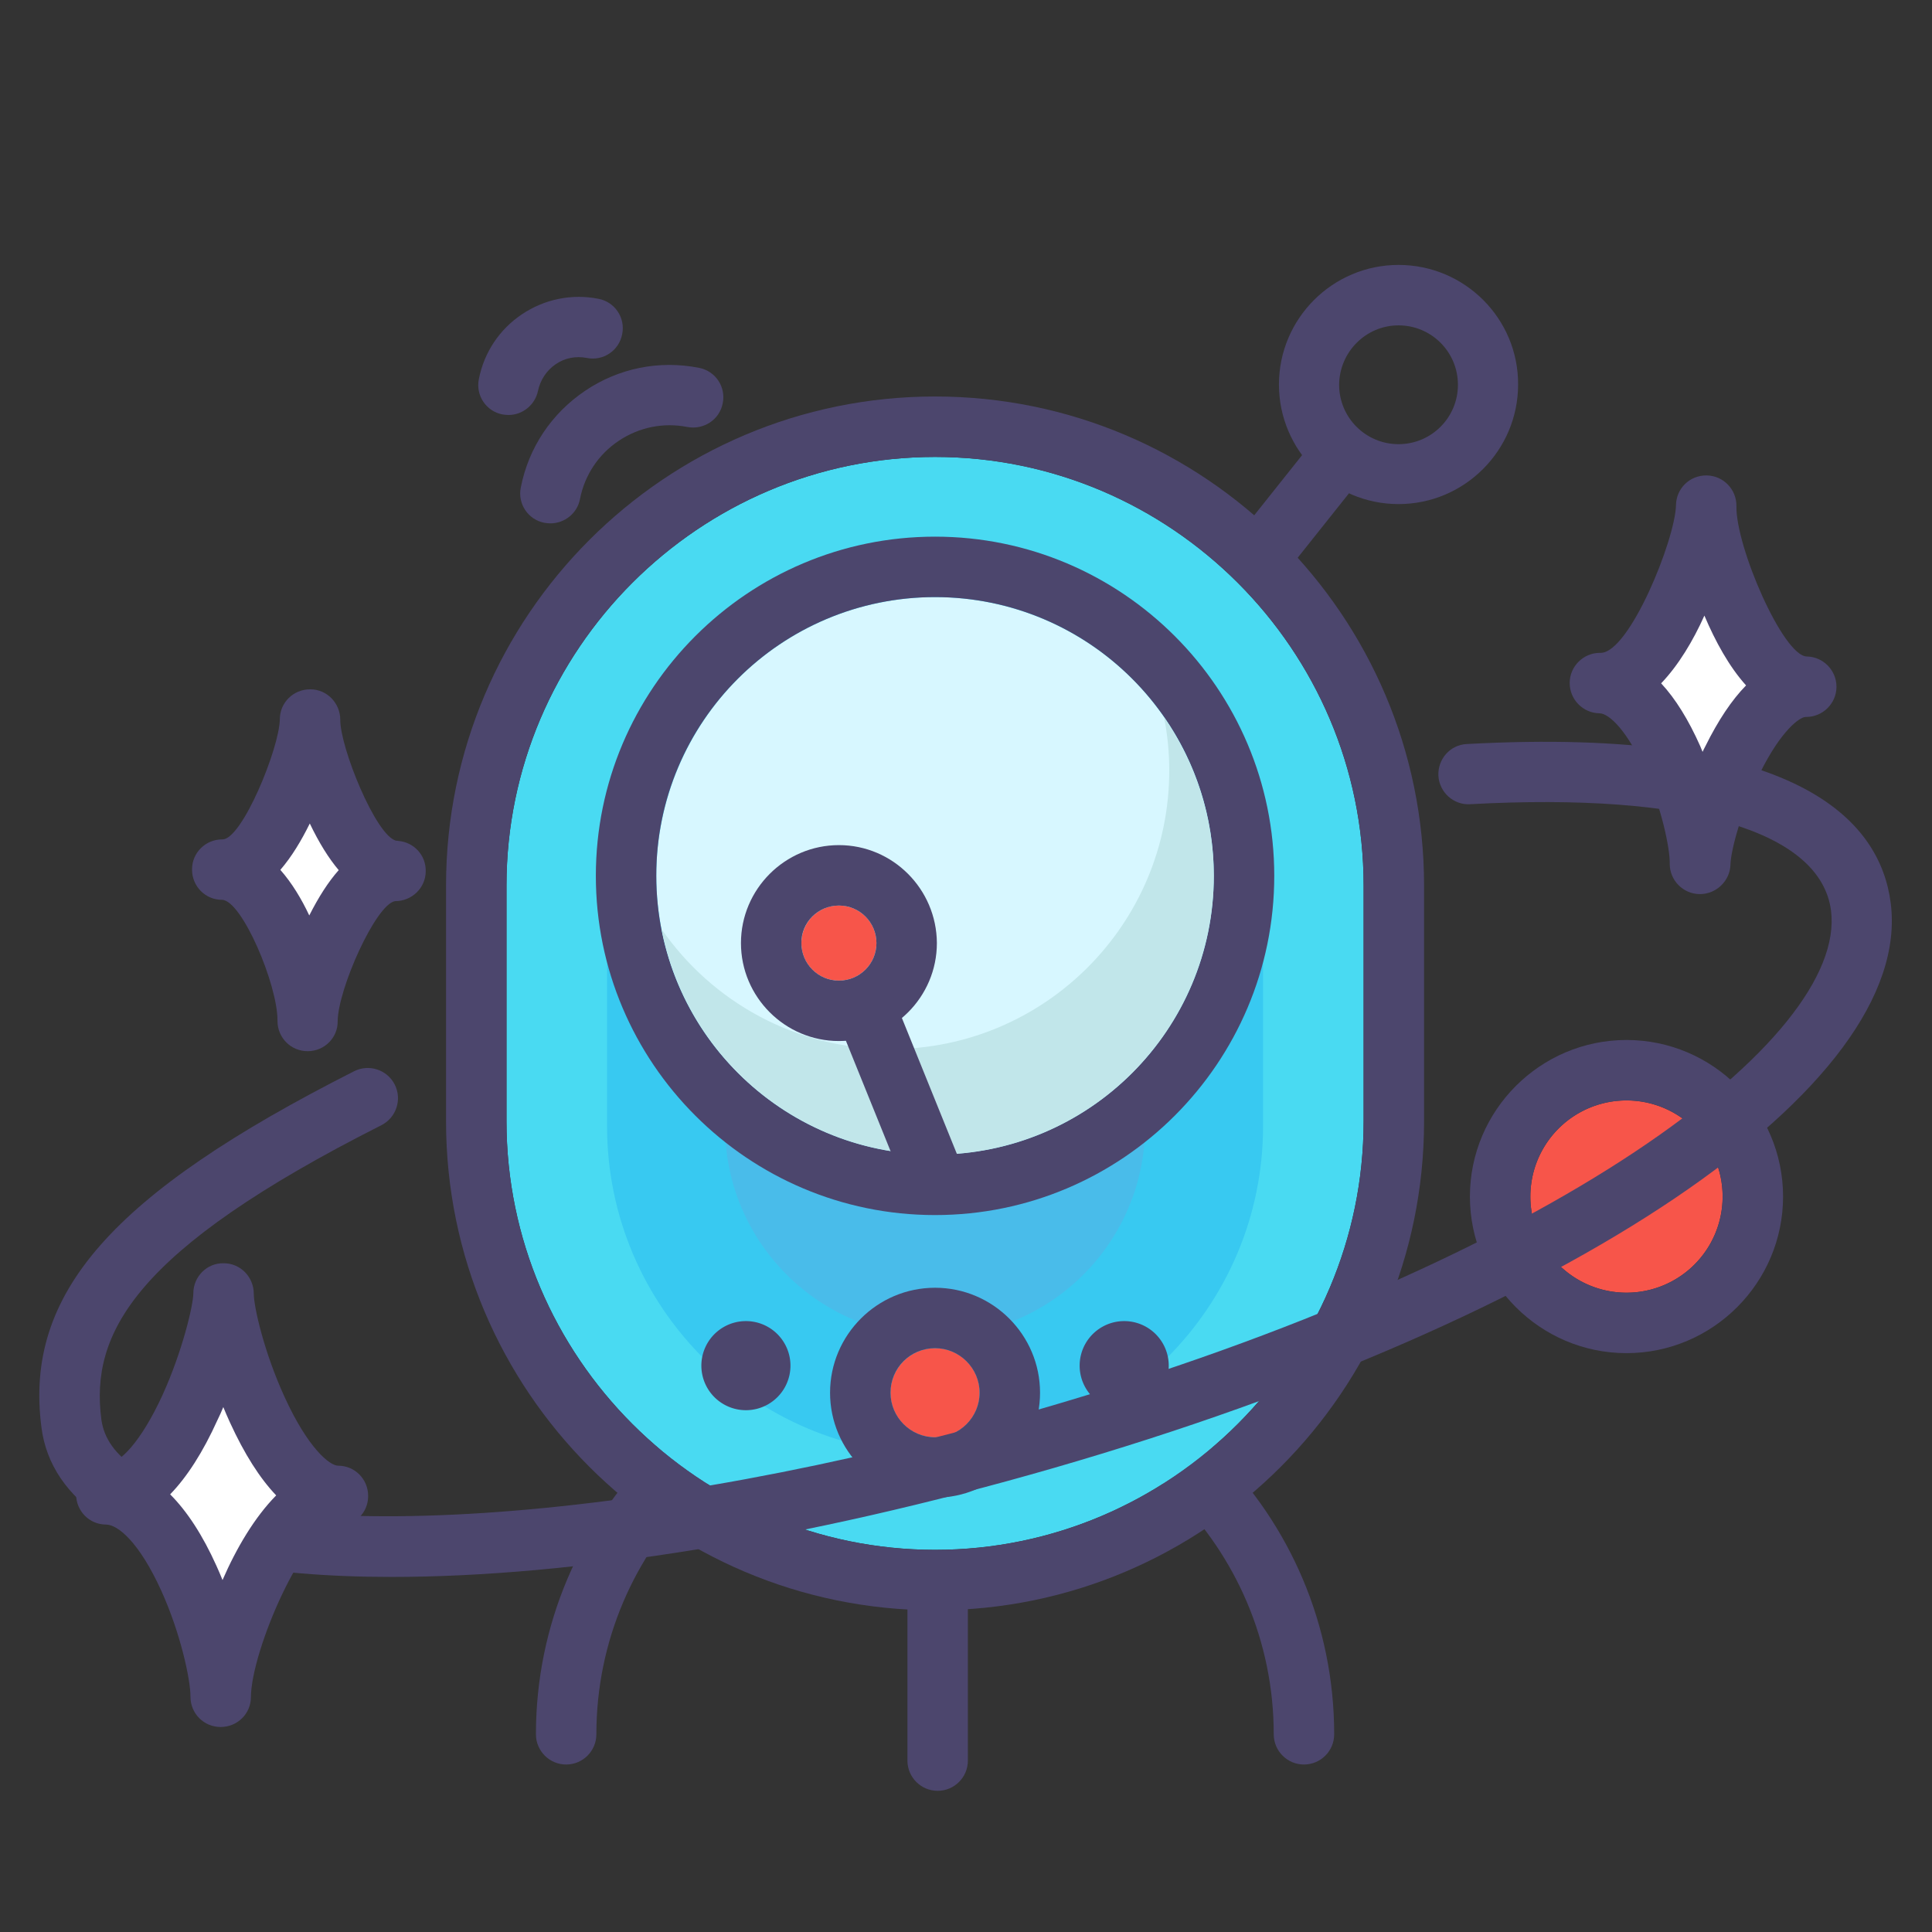 <?xml version="1.0" standalone="no"?><!DOCTYPE svg PUBLIC "-//W3C//DTD SVG 1.1//EN" "http://www.w3.org/Graphics/SVG/1.1/DTD/svg11.dtd"><svg t="1649680845752" class="icon" viewBox="0 0 1024 1024" version="1.1" xmlns="http://www.w3.org/2000/svg" p-id="96416" xmlns:xlink="http://www.w3.org/1999/xlink" width="200" height="200"><rect x="0" y="0" width="1024" height="1024" fill="#333333" stroke="none"/><defs><style type="text/css">@font-face { font-family: "feedback-iconfont"; src: url("//at.alicdn.com/t/font_1031158_u69w8yhxdu.woff2?t=1630033759944") format("woff2"), url("//at.alicdn.com/t/font_1031158_u69w8yhxdu.woff?t=1630033759944") format("woff"), url("//at.alicdn.com/t/font_1031158_u69w8yhxdu.ttf?t=1630033759944") format("truetype"); }
</style></defs><path d="M691.125 935.228c-8.837 0-16.018-7.18-16.018-16.018 0-99.006-80.503-179.509-179.509-179.509s-179.509 80.503-179.509 179.509c0 8.837-7.18 16.018-16.018 16.018-8.837 0-16.018-7.18-16.018-16.018 0-116.681 94.864-211.545 211.545-211.545s211.545 94.864 211.545 211.545c0 8.837-7.18 16.018-16.018 16.018z" fill="#4C466D" p-id="96417"></path><path d="M495.598 821.446c-124.966 0-227.148-102.182-227.148-227.148v-124.966c0-124.966 102.182-227.148 227.148-227.148s227.148 102.182 227.148 227.148v124.966c0 124.966-102.182 227.148-227.148 227.148z" fill="#49DAF2" p-id="96418"></path><path d="M495.598 242.184c124.966 0 227.148 102.182 227.148 227.148v124.966c0 124.966-102.182 227.148-227.148 227.148s-227.148-102.182-227.148-227.148v-124.966c0-124.966 102.182-227.148 227.148-227.148m0-32.036c-142.917 0-259.184 116.267-259.184 259.184v124.966c0 142.917 116.267 259.184 259.184 259.184s259.184-116.267 259.184-259.184v-124.966c0-142.917-116.267-259.184-259.184-259.184z" fill="#4C466D" p-id="96419"></path><path d="M495.598 770.77c-95.83 0-173.848-78.018-173.848-173.848v-130.075c0-95.83 78.018-173.848 173.848-173.848s173.848 78.018 173.848 173.848v130.075c0 95.83-78.018 173.848-173.848 173.848z" fill="#38C9F1" p-id="96420"></path><path d="M495.598 708.217c-61.309 0-111.296-49.848-111.296-111.296v-130.075c0-61.309 49.848-111.296 111.296-111.296s111.296 49.848 111.296 111.296v130.075c0 61.309-49.986 111.296-111.296 111.296z" fill="#49BCEA" p-id="96421"></path><path d="M741.25 172.451c17.399 0 31.483 14.085 31.483 31.483 0 17.399-14.085 31.483-31.483 31.483-17.399 0-31.483-14.085-31.483-31.483 0.138-17.399 14.223-31.483 31.483-31.483m0-32.036c-34.935 0-63.381 28.445-63.381 63.381 0 34.935 28.445 63.381 63.381 63.381 34.935 0 63.381-28.445 63.381-63.381 0.138-34.935-28.307-63.381-63.381-63.381z" fill="#4C466D" p-id="96422"></path><path d="M495.598 738.182m-23.612 0a23.612 23.612 0 1 0 47.225 0 23.612 23.612 0 1 0-47.225 0Z" fill="#F7554A" p-id="96423"></path><path d="M495.598 714.569c12.98 0 23.612 10.632 23.612 23.612 0 12.98-10.632 23.612-23.612 23.612-12.98 0-23.612-10.632-23.612-23.612 0-13.118 10.494-23.612 23.612-23.612m0-32.036c-30.655 0-55.648 24.993-55.648 55.648 0 30.655 24.993 55.648 55.648 55.648S551.246 768.836 551.246 738.182c0-30.655-24.993-55.648-55.648-55.648z" fill="#4C466D" p-id="96424"></path><path d="M395.349 723.821m-23.612 0a23.612 23.612 0 1 0 47.225 0 23.612 23.612 0 1 0-47.225 0Z" fill="#4C466D" p-id="96425"></path><path d="M595.847 723.821m-23.612 0a23.612 23.612 0 1 0 47.225 0 23.612 23.612 0 1 0-47.225 0Z" fill="#4C466D" p-id="96426"></path><path d="M904.189 268.005c-0.276 16.708-24.579 94.588-56.2 94.035 31.621 0.552 53.3 74.013 53.024 95.968 0.414-21.817 26.926-94.588 56.2-94.035-29.274-0.552-53.3-76.637-53.024-95.968z" fill="#FFFFFF" p-id="96427"></path><path d="M901.013 473.889h-0.276c-8.699-0.138-15.742-7.318-15.742-16.018v-0.276c0.138-7.871-4.281-29.274-13.118-49.158-9.114-20.713-18.918-30.378-24.165-30.378-8.699-0.138-15.742-7.318-15.742-16.018v-0.276c0.138-8.699 7.318-15.742 16.018-15.742h0.414c15.189 0 39.492-59.928 39.906-78.294 0.138-8.837 7.318-15.88 16.294-15.742 8.837 0.138 15.88 7.457 15.742 16.294-0.414 21.403 24.717 79.398 37.283 79.675 8.699 0.138 15.742 7.318 15.742 16.018v0.276c-0.138 8.699-7.318 15.742-16.018 15.742h-0.276c-3.176 0-13.118 7.18-24.303 29.826-9.942 20.16-15.465 41.149-15.604 48.606-0.276 8.423-7.457 15.465-16.156 15.465z m-20.575-111.71c7.595 8.147 14.499 19.332 20.713 33.278 0.414 0.967 0.829 1.933 1.243 3.038 0.552-1.105 0.967-2.071 1.519-3.038 6.766-13.67 13.946-24.441 21.541-32.174-8.975-9.942-16.294-23.336-22.093-37.007-5.938 13.256-13.67 26.236-22.922 35.902z" fill="#4C466D" p-id="96428"></path><path d="M164.196 381.511c-0.138 13.946-19.884 79.675-46.396 79.536 26.65 0.138 45.43 61.862 45.292 80.089 0.138-18.365 21.817-79.675 46.396-79.536-24.441-0.138-45.43-63.795-45.292-80.089z" fill="#FFFFFF" p-id="96429"></path><path d="M163.092 557.153c-8.975 0-16.018-7.18-16.018-16.018v-0.138c0.138-19.056-18.918-63.933-29.412-64.071-8.837 0-15.88-7.18-15.88-16.018v-0.138c0-8.837 7.18-15.88 16.018-15.88h0.138c10.356 0 30.102-48.191 30.378-63.657 0-8.837 7.18-15.88 16.018-15.88h0.138c8.837 0 15.88 7.318 15.88 16.156-0.138 14.499 18.779 61.309 29.55 64.071 0.414 0 0.829 0 1.243 0.138 8.285 0.69 14.637 7.595 14.499 16.018 0 8.837-7.318 15.88-16.156 15.88h-0.138c-10.218 1.795-30.24 46.672-30.378 63.657 0.138 8.699-7.042 15.88-15.88 15.88z m-14.499-96.107c6.076 6.904 11.185 15.327 15.327 24.165 4.971-9.804 10.08-17.813 15.604-24.027-5.385-6.352-10.494-14.637-15.327-24.717-4.419 8.975-9.528 17.537-15.604 24.579z" fill="#4C466D" p-id="96430"></path><path d="M495.598 464.223m-147.75 0a147.75 147.75 0 1 0 295.5 0 147.75 147.75 0 1 0-295.5 0Z" fill="#D7F7FF" p-id="96431"></path><path d="M495.598 316.473c81.608 0 147.75 66.142 147.75 147.75s-66.142 147.75-147.75 147.75-147.75-66.142-147.75-147.75c-0.138-81.608 66.142-147.75 147.75-147.75m0-32.036c-99.144 0-179.785 80.641-179.785 179.785s80.641 179.785 179.785 179.785 179.785-80.641 179.785-179.785-80.641-179.785-179.785-179.785z" fill="#4C466D" p-id="96432"></path><path d="M862.073 634.204m-50.953 0a50.953 50.953 0 1 0 101.906 0 50.953 50.953 0 1 0-101.906 0Z" fill="#F7554A" p-id="96433"></path><path d="M862.073 583.251c28.169 0 50.953 22.784 50.953 50.953s-22.784 50.953-50.953 50.953-50.953-22.784-50.953-50.953 22.784-50.953 50.953-50.953m0-32.036c-45.706 0-82.989 37.283-82.989 82.989s37.283 82.989 82.989 82.989 82.989-37.283 82.989-82.989-37.283-82.989-82.989-82.989z" fill="#4C466D" p-id="96434"></path><path d="M616.974 380.13c1.795 9.114 2.762 18.503 2.762 28.169 0 81.608-66.142 147.75-147.75 147.75-50.263 0-94.726-25.131-121.376-63.657 13.118 68.075 73.046 119.581 144.988 119.581 81.608 0 147.75-66.142 147.75-147.75 0-31.207-9.804-60.205-26.374-84.093z" fill="#C1E6EA" p-id="96435"></path><path d="M207.693 835.807c-68.075 0-121.514-10.08-152.721-30.517-19.332-12.704-30.517-29.136-33.002-48.744-9.252-70.837 37.283-123.723 165.701-188.761 7.871-4.004 17.537-0.829 21.541 7.042 4.004 7.871 0.829 17.537-7.042 21.541-131.456 66.418-154.378 110.467-148.44 156.035 1.381 10.08 7.457 18.641 18.779 26.098 65.452 42.944 266.088 29.826 477.219-31.207 274.511-79.26 429.441-196.908 420.742-264.707-5.523-42.116-75.118-62.69-191.246-56.338-8.699 0.552-16.294-6.214-16.846-15.051-0.414-8.837 6.214-16.432 15.051-16.846 175.367-9.528 219.001 40.459 224.663 84.093 12.704 97.349-169.843 220.52-443.664 299.642-131.87 38.111-255.594 57.719-350.734 57.719z" fill="#4C466D" p-id="96436"></path><path d="M118.491 685.71c-0.138 18.779-26.512 106.601-62.138 106.463 35.626 0.276 60.895 82.712 60.619 107.291 0.138-24.579 29.274-106.601 62.138-106.463-32.864-0.276-60.757-85.474-60.619-107.291z" fill="#FFFFFF" p-id="96437"></path><path d="M116.972 915.344c-8.975 0-16.018-7.18-16.018-16.018v-0.138c0-8.975-5.247-33.554-15.465-56.062-11.737-25.822-23.06-35.073-29.274-35.073-8.837 0-15.88-7.18-15.88-16.018v-0.138c0-8.837 7.18-15.88 16.018-15.88h0.138c6.49 0 18.089-11.323 29.688-36.73 10.494-23.06 16.294-47.639 16.294-53.853 0-8.837 7.318-16.156 16.156-15.88 8.837 0 15.88 7.318 15.88 16.156 0 6.766 5.385 30.931 16.432 54.957 12.151 26.512 23.612 36.178 28.307 36.178 8.837 0 15.88 7.18 15.88 16.018v0.138c0 8.837-7.18 15.88-16.018 15.88h-0.138c-17.261 0-45.844 66.004-45.982 90.583 0 8.837-7.18 15.88-16.018 15.88z m-26.788-123.309c8.975 8.975 17.261 21.679 24.579 37.973 1.105 2.486 2.209 4.971 3.176 7.457 7.318-16.846 16.984-33.278 28.445-44.877-8.699-9.114-16.846-21.955-24.441-38.525-1.243-2.762-2.486-5.523-3.59-8.285-0.967 2.347-1.933 4.557-3.038 6.766-7.733 17.122-16.156 30.24-25.131 39.492z" fill="#4C466D" p-id="96438"></path><path d="M444.645 499.849m-19.884 0a19.884 19.884 0 1 0 39.768 0 19.884 19.884 0 1 0-39.768 0Z" fill="#F7554A" p-id="96439"></path><path d="M444.645 479.964c11.047 0 19.884 8.975 19.884 19.884 0 11.047-8.975 19.884-19.884 19.884-11.047 0-19.884-8.975-19.884-19.884-0.138-10.909 8.837-19.884 19.884-19.884m0-32.036c-28.583 0-51.92 23.336-51.92 51.92 0 28.583 23.336 51.92 51.92 51.92 28.583 0 51.92-23.336 51.92-51.92-0.138-28.583-23.336-51.92-51.92-51.92z" fill="#4C466D" p-id="96440"></path><path d="M291.786 277.395c-0.967 0-2.071-0.138-3.176-0.276-8.699-1.657-14.361-10.08-12.566-18.779 4.143-21.127 16.294-39.216 34.107-51.229 17.813-12.013 39.216-16.294 60.343-12.151 8.699 1.657 14.361 10.08 12.566 18.779-1.657 8.699-10.08 14.223-18.779 12.566-12.704-2.486-25.546 0.138-36.316 7.318-10.771 7.18-18.089 18.227-20.575 30.931-1.381 7.457-8.147 12.842-15.604 12.842zM269.555 219.952c-0.967 0-2.071-0.138-3.176-0.276-8.699-1.657-14.361-10.08-12.566-18.779 2.762-14.085 10.909-26.374 22.922-34.383 12.013-8.009 26.374-10.909 40.459-8.147 8.699 1.657 14.361 10.08 12.566 18.779-1.657 8.699-10.08 14.361-18.779 12.566-5.8-1.105-11.599 0-16.432 3.314s-8.147 8.285-9.39 14.085c-1.519 7.457-8.147 12.842-15.604 12.842z" fill="#4C466D" p-id="96441"></path><path d="M452.654 519.733l42.944 106.049" fill="#F7554A" p-id="96442"></path><path d="M437.893 525.795l29.696-12.017 42.886 105.988-29.698 12.016z" fill="#4C466D" p-id="96443"></path><path d="M656.894 282.999l40.419-50.778 25.065 19.953-40.42 50.776zM496.979 949.174c-8.837 0-16.018-7.18-16.018-16.018v-86.993c0-8.837 7.18-16.018 16.018-16.018 8.837 0 16.018 7.18 16.018 16.018v86.993c0 8.837-7.18 16.018-16.018 16.018z" fill="#4C466D" p-id="96444"></path></svg>